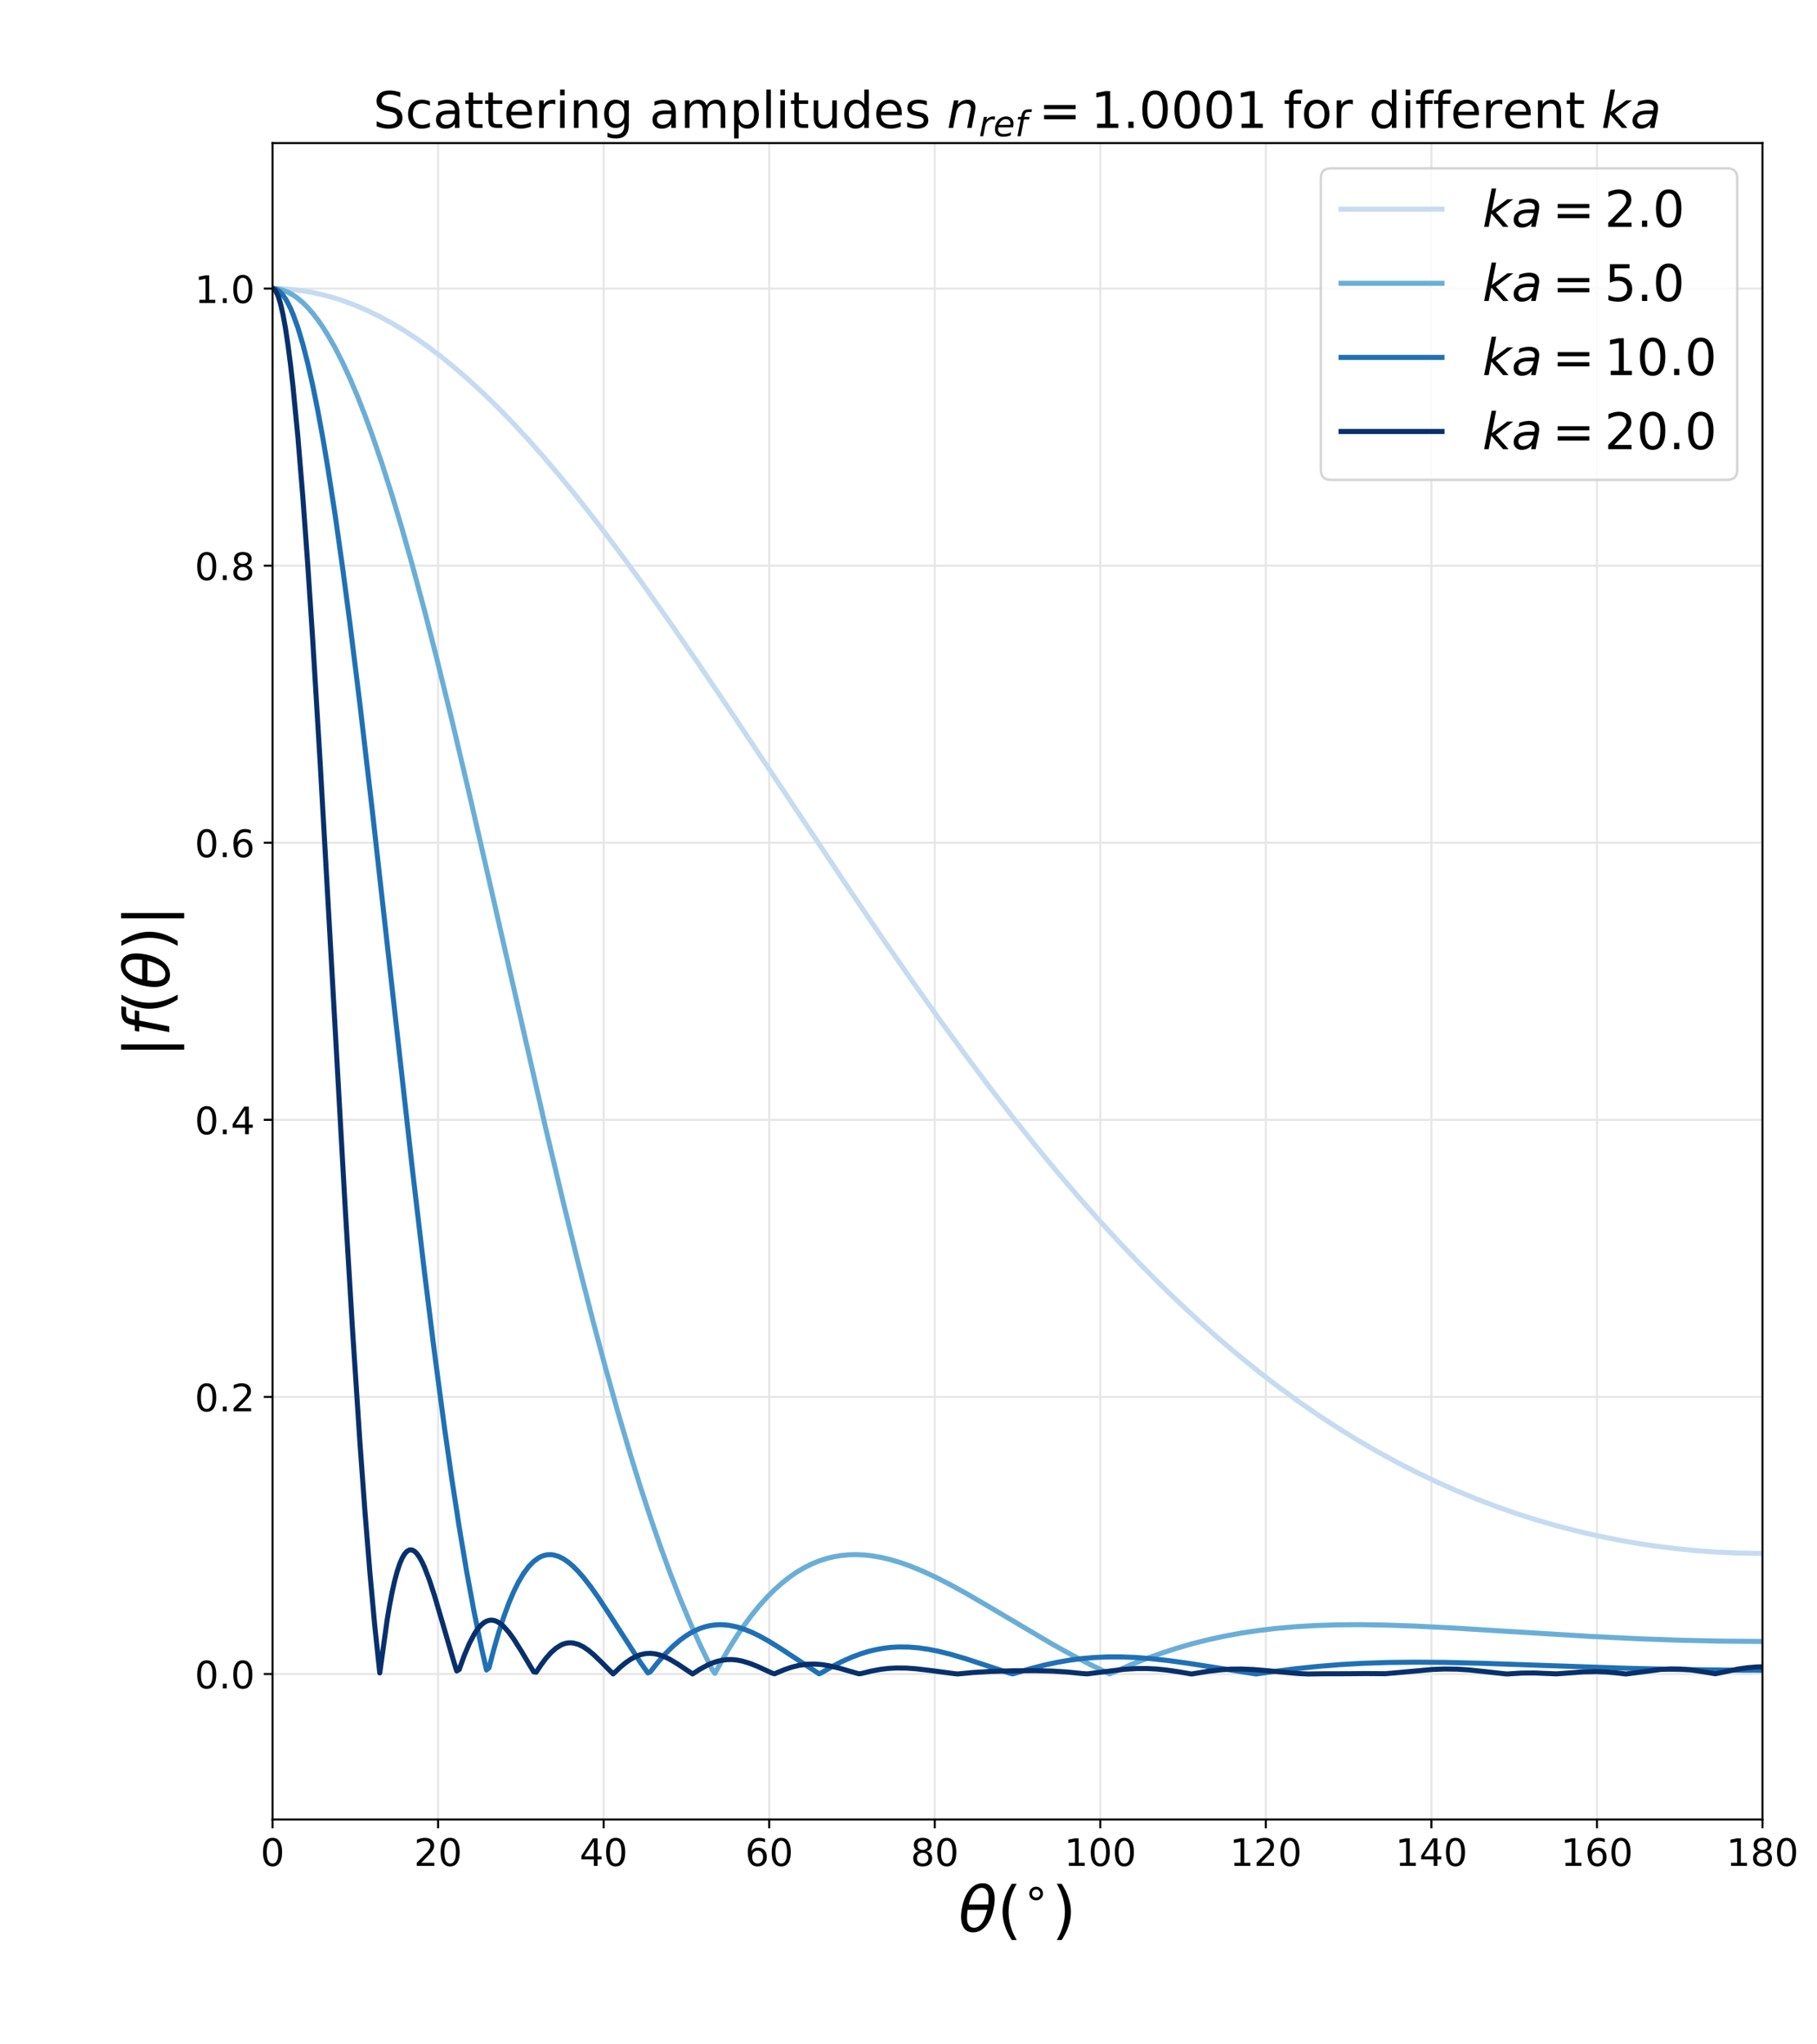<?xml version="1.0" encoding="utf-8" standalone="no"?>
<!DOCTYPE svg PUBLIC "-//W3C//DTD SVG 1.1//EN"
  "http://www.w3.org/Graphics/SVG/1.1/DTD/svg11.dtd">
<!-- Created with matplotlib (https://matplotlib.org/) -->
<svg height="810pt" version="1.1" viewBox="0 0 720 810" width="720pt" xmlns="http://www.w3.org/2000/svg" xmlns:xlink="http://www.w3.org/1999/xlink">
 <defs>
  <style type="text/css">*{stroke-linecap:butt;stroke-linejoin:round;}</style>
 </defs>
 <g id="figure_1">
  <g id="patch_1">
   <path d="M 0 810 
L 720 810 
L 720 0 
L 0 0 
z
" style="fill:#ffffff;"/>
  </g>
  <g id="axes_1">
   <g id="patch_2">
    <path d="M 108 720.9 
L 698.4 720.9 
L 698.4 56.7 
L 108 56.7 
z
" style="fill:#ffffff;"/>
   </g>
   <g id="matplotlib.axis_1">
    <g id="xtick_1">
     <g id="line2d_1">
      <path clip-path="url(#p854ec31659)" d="M 108 720.9 
L 108 56.7 
" style="fill:none;stroke:#e6e6e6;stroke-linecap:square;stroke-width:0.8;"/>
     </g>
     <g id="line2d_2">
      <defs>
       <path d="M 0 0 
L 0 3.5 
" id="m7f6591fda5" style="stroke:#000000;stroke-width:0.8;"/>
      </defs>
      <g>
       <use style="stroke:#000000;stroke-width:0.8;" x="108" xlink:href="#m7f6591fda5" y="720.9"/>
      </g>
     </g>
     <g id="text_1">
      <!-- 0 -->
      <g transform="translate(103.228 739.298)scale(0.15 -0.15)">
       <defs>
        <path d="M 31.781 66.406 
Q 24.172 66.406 20.328 58.906 
Q 16.5 51.422 16.5 36.375 
Q 16.5 21.391 20.328 13.891 
Q 24.172 6.391 31.781 6.391 
Q 39.453 6.391 43.281 13.891 
Q 47.125 21.391 47.125 36.375 
Q 47.125 51.422 43.281 58.906 
Q 39.453 66.406 31.781 66.406 
z
M 31.781 74.219 
Q 44.047 74.219 50.516 64.516 
Q 56.984 54.828 56.984 36.375 
Q 56.984 17.969 50.516 8.266 
Q 44.047 -1.422 31.781 -1.422 
Q 19.531 -1.422 13.062 8.266 
Q 6.594 17.969 6.594 36.375 
Q 6.594 54.828 13.062 64.516 
Q 19.531 74.219 31.781 74.219 
z
" id="DejaVuSans-48"/>
       </defs>
       <use xlink:href="#DejaVuSans-48"/>
      </g>
     </g>
    </g>
    <g id="xtick_2">
     <g id="line2d_3">
      <path clip-path="url(#p854ec31659)" d="M 173.6 720.9 
L 173.6 56.7 
" style="fill:none;stroke:#e6e6e6;stroke-linecap:square;stroke-width:0.8;"/>
     </g>
     <g id="line2d_4">
      <g>
       <use style="stroke:#000000;stroke-width:0.8;" x="173.6" xlink:href="#m7f6591fda5" y="720.9"/>
      </g>
     </g>
     <g id="text_2">
      <!-- 20 -->
      <g transform="translate(164.056 739.298)scale(0.15 -0.15)">
       <defs>
        <path d="M 19.188 8.297 
L 53.609 8.297 
L 53.609 0 
L 7.328 0 
L 7.328 8.297 
Q 12.938 14.109 22.625 23.891 
Q 32.328 33.688 34.812 36.531 
Q 39.547 41.844 41.422 45.531 
Q 43.312 49.219 43.312 52.781 
Q 43.312 58.594 39.234 62.25 
Q 35.156 65.922 28.609 65.922 
Q 23.969 65.922 18.812 64.312 
Q 13.672 62.703 7.812 59.422 
L 7.812 69.391 
Q 13.766 71.781 18.938 73 
Q 24.125 74.219 28.422 74.219 
Q 39.75 74.219 46.484 68.547 
Q 53.219 62.891 53.219 53.422 
Q 53.219 48.922 51.531 44.891 
Q 49.859 40.875 45.406 35.406 
Q 44.188 33.984 37.641 27.219 
Q 31.109 20.453 19.188 8.297 
z
" id="DejaVuSans-50"/>
       </defs>
       <use xlink:href="#DejaVuSans-50"/>
       <use x="63.623" xlink:href="#DejaVuSans-48"/>
      </g>
     </g>
    </g>
    <g id="xtick_3">
     <g id="line2d_5">
      <path clip-path="url(#p854ec31659)" d="M 239.2 720.9 
L 239.2 56.7 
" style="fill:none;stroke:#e6e6e6;stroke-linecap:square;stroke-width:0.8;"/>
     </g>
     <g id="line2d_6">
      <g>
       <use style="stroke:#000000;stroke-width:0.8;" x="239.2" xlink:href="#m7f6591fda5" y="720.9"/>
      </g>
     </g>
     <g id="text_3">
      <!-- 40 -->
      <g transform="translate(229.656 739.298)scale(0.15 -0.15)">
       <defs>
        <path d="M 37.797 64.312 
L 12.891 25.391 
L 37.797 25.391 
z
M 35.203 72.906 
L 47.609 72.906 
L 47.609 25.391 
L 58.016 25.391 
L 58.016 17.188 
L 47.609 17.188 
L 47.609 0 
L 37.797 0 
L 37.797 17.188 
L 4.891 17.188 
L 4.891 26.703 
z
" id="DejaVuSans-52"/>
       </defs>
       <use xlink:href="#DejaVuSans-52"/>
       <use x="63.623" xlink:href="#DejaVuSans-48"/>
      </g>
     </g>
    </g>
    <g id="xtick_4">
     <g id="line2d_7">
      <path clip-path="url(#p854ec31659)" d="M 304.8 720.9 
L 304.8 56.7 
" style="fill:none;stroke:#e6e6e6;stroke-linecap:square;stroke-width:0.8;"/>
     </g>
     <g id="line2d_8">
      <g>
       <use style="stroke:#000000;stroke-width:0.8;" x="304.8" xlink:href="#m7f6591fda5" y="720.9"/>
      </g>
     </g>
     <g id="text_4">
      <!-- 60 -->
      <g transform="translate(295.256 739.298)scale(0.15 -0.15)">
       <defs>
        <path d="M 33.016 40.375 
Q 26.375 40.375 22.484 35.828 
Q 18.609 31.297 18.609 23.391 
Q 18.609 15.531 22.484 10.953 
Q 26.375 6.391 33.016 6.391 
Q 39.656 6.391 43.531 10.953 
Q 47.406 15.531 47.406 23.391 
Q 47.406 31.297 43.531 35.828 
Q 39.656 40.375 33.016 40.375 
z
M 52.594 71.297 
L 52.594 62.312 
Q 48.875 64.062 45.094 64.984 
Q 41.312 65.922 37.594 65.922 
Q 27.828 65.922 22.672 59.328 
Q 17.531 52.734 16.797 39.406 
Q 19.672 43.656 24.016 45.922 
Q 28.375 48.188 33.594 48.188 
Q 44.578 48.188 50.953 41.516 
Q 57.328 34.859 57.328 23.391 
Q 57.328 12.156 50.688 5.359 
Q 44.047 -1.422 33.016 -1.422 
Q 20.359 -1.422 13.672 8.266 
Q 6.984 17.969 6.984 36.375 
Q 6.984 53.656 15.188 63.938 
Q 23.391 74.219 37.203 74.219 
Q 40.922 74.219 44.703 73.484 
Q 48.484 72.75 52.594 71.297 
z
" id="DejaVuSans-54"/>
       </defs>
       <use xlink:href="#DejaVuSans-54"/>
       <use x="63.623" xlink:href="#DejaVuSans-48"/>
      </g>
     </g>
    </g>
    <g id="xtick_5">
     <g id="line2d_9">
      <path clip-path="url(#p854ec31659)" d="M 370.4 720.9 
L 370.4 56.7 
" style="fill:none;stroke:#e6e6e6;stroke-linecap:square;stroke-width:0.8;"/>
     </g>
     <g id="line2d_10">
      <g>
       <use style="stroke:#000000;stroke-width:0.8;" x="370.4" xlink:href="#m7f6591fda5" y="720.9"/>
      </g>
     </g>
     <g id="text_5">
      <!-- 80 -->
      <g transform="translate(360.856 739.298)scale(0.15 -0.15)">
       <defs>
        <path d="M 31.781 34.625 
Q 24.75 34.625 20.719 30.859 
Q 16.703 27.094 16.703 20.516 
Q 16.703 13.922 20.719 10.156 
Q 24.75 6.391 31.781 6.391 
Q 38.812 6.391 42.859 10.172 
Q 46.922 13.969 46.922 20.516 
Q 46.922 27.094 42.891 30.859 
Q 38.875 34.625 31.781 34.625 
z
M 21.922 38.812 
Q 15.578 40.375 12.031 44.719 
Q 8.5 49.078 8.5 55.328 
Q 8.5 64.062 14.719 69.141 
Q 20.953 74.219 31.781 74.219 
Q 42.672 74.219 48.875 69.141 
Q 55.078 64.062 55.078 55.328 
Q 55.078 49.078 51.531 44.719 
Q 48 40.375 41.703 38.812 
Q 48.828 37.156 52.797 32.312 
Q 56.781 27.484 56.781 20.516 
Q 56.781 9.906 50.312 4.234 
Q 43.844 -1.422 31.781 -1.422 
Q 19.734 -1.422 13.25 4.234 
Q 6.781 9.906 6.781 20.516 
Q 6.781 27.484 10.781 32.312 
Q 14.797 37.156 21.922 38.812 
z
M 18.312 54.391 
Q 18.312 48.734 21.844 45.562 
Q 25.391 42.391 31.781 42.391 
Q 38.141 42.391 41.719 45.562 
Q 45.312 48.734 45.312 54.391 
Q 45.312 60.062 41.719 63.234 
Q 38.141 66.406 31.781 66.406 
Q 25.391 66.406 21.844 63.234 
Q 18.312 60.062 18.312 54.391 
z
" id="DejaVuSans-56"/>
       </defs>
       <use xlink:href="#DejaVuSans-56"/>
       <use x="63.623" xlink:href="#DejaVuSans-48"/>
      </g>
     </g>
    </g>
    <g id="xtick_6">
     <g id="line2d_11">
      <path clip-path="url(#p854ec31659)" d="M 436 720.9 
L 436 56.7 
" style="fill:none;stroke:#e6e6e6;stroke-linecap:square;stroke-width:0.8;"/>
     </g>
     <g id="line2d_12">
      <g>
       <use style="stroke:#000000;stroke-width:0.8;" x="436" xlink:href="#m7f6591fda5" y="720.9"/>
      </g>
     </g>
     <g id="text_6">
      <!-- 100 -->
      <g transform="translate(421.684 739.298)scale(0.15 -0.15)">
       <defs>
        <path d="M 12.406 8.297 
L 28.516 8.297 
L 28.516 63.922 
L 10.984 60.406 
L 10.984 69.391 
L 28.422 72.906 
L 38.281 72.906 
L 38.281 8.297 
L 54.391 8.297 
L 54.391 0 
L 12.406 0 
z
" id="DejaVuSans-49"/>
       </defs>
       <use xlink:href="#DejaVuSans-49"/>
       <use x="63.623" xlink:href="#DejaVuSans-48"/>
       <use x="127.246" xlink:href="#DejaVuSans-48"/>
      </g>
     </g>
    </g>
    <g id="xtick_7">
     <g id="line2d_13">
      <path clip-path="url(#p854ec31659)" d="M 501.6 720.9 
L 501.6 56.7 
" style="fill:none;stroke:#e6e6e6;stroke-linecap:square;stroke-width:0.8;"/>
     </g>
     <g id="line2d_14">
      <g>
       <use style="stroke:#000000;stroke-width:0.8;" x="501.6" xlink:href="#m7f6591fda5" y="720.9"/>
      </g>
     </g>
     <g id="text_7">
      <!-- 120 -->
      <g transform="translate(487.284 739.298)scale(0.15 -0.15)">
       <use xlink:href="#DejaVuSans-49"/>
       <use x="63.623" xlink:href="#DejaVuSans-50"/>
       <use x="127.246" xlink:href="#DejaVuSans-48"/>
      </g>
     </g>
    </g>
    <g id="xtick_8">
     <g id="line2d_15">
      <path clip-path="url(#p854ec31659)" d="M 567.2 720.9 
L 567.2 56.7 
" style="fill:none;stroke:#e6e6e6;stroke-linecap:square;stroke-width:0.8;"/>
     </g>
     <g id="line2d_16">
      <g>
       <use style="stroke:#000000;stroke-width:0.8;" x="567.2" xlink:href="#m7f6591fda5" y="720.9"/>
      </g>
     </g>
     <g id="text_8">
      <!-- 140 -->
      <g transform="translate(552.884 739.298)scale(0.15 -0.15)">
       <use xlink:href="#DejaVuSans-49"/>
       <use x="63.623" xlink:href="#DejaVuSans-52"/>
       <use x="127.246" xlink:href="#DejaVuSans-48"/>
      </g>
     </g>
    </g>
    <g id="xtick_9">
     <g id="line2d_17">
      <path clip-path="url(#p854ec31659)" d="M 632.8 720.9 
L 632.8 56.7 
" style="fill:none;stroke:#e6e6e6;stroke-linecap:square;stroke-width:0.8;"/>
     </g>
     <g id="line2d_18">
      <g>
       <use style="stroke:#000000;stroke-width:0.8;" x="632.8" xlink:href="#m7f6591fda5" y="720.9"/>
      </g>
     </g>
     <g id="text_9">
      <!-- 160 -->
      <g transform="translate(618.484 739.298)scale(0.15 -0.15)">
       <use xlink:href="#DejaVuSans-49"/>
       <use x="63.623" xlink:href="#DejaVuSans-54"/>
       <use x="127.246" xlink:href="#DejaVuSans-48"/>
      </g>
     </g>
    </g>
    <g id="xtick_10">
     <g id="line2d_19">
      <path clip-path="url(#p854ec31659)" d="M 698.4 720.9 
L 698.4 56.7 
" style="fill:none;stroke:#e6e6e6;stroke-linecap:square;stroke-width:0.8;"/>
     </g>
     <g id="line2d_20">
      <g>
       <use style="stroke:#000000;stroke-width:0.8;" x="698.4" xlink:href="#m7f6591fda5" y="720.9"/>
      </g>
     </g>
     <g id="text_10">
      <!-- 180 -->
      <g transform="translate(684.084 739.298)scale(0.15 -0.15)">
       <use xlink:href="#DejaVuSans-49"/>
       <use x="63.623" xlink:href="#DejaVuSans-56"/>
       <use x="127.246" xlink:href="#DejaVuSans-48"/>
      </g>
     </g>
    </g>
    <g id="text_11">
     <!-- $\theta(^{\circ})$ -->
     <g transform="translate(379.825 765.413)scale(0.25 -0.25)">
      <defs>
       <path d="M 45.516 34.672 
L 14.453 34.672 
Q 12.359 20.062 14.5 13.875 
Q 17.188 6.25 24.469 6.25 
Q 31.781 6.25 37.359 13.922 
Q 42.234 20.656 45.516 34.672 
z
M 47.016 42.969 
Q 48.344 56.844 46.625 61.719 
Q 43.953 69.438 36.766 69.438 
Q 29.297 69.438 23.828 61.812 
Q 19.531 55.672 16.156 42.969 
z
M 38.188 76.766 
Q 49.906 76.766 54.594 66.406 
Q 59.281 56.109 55.719 37.844 
Q 52.203 19.625 43.453 9.281 
Q 34.766 -1.125 23.047 -1.125 
Q 11.281 -1.125 6.641 9.281 
Q 2 19.625 5.516 37.844 
Q 9.078 56.109 17.719 66.406 
Q 26.422 76.766 38.188 76.766 
z
" id="DejaVuSans-Oblique-952"/>
       <path d="M 31 75.875 
Q 24.469 64.656 21.281 53.656 
Q 18.109 42.672 18.109 31.391 
Q 18.109 20.125 21.312 9.062 
Q 24.516 -2 31 -13.188 
L 23.188 -13.188 
Q 15.875 -1.703 12.234 9.375 
Q 8.594 20.453 8.594 31.391 
Q 8.594 42.281 12.203 53.312 
Q 15.828 64.359 23.188 75.875 
z
" id="DejaVuSans-40"/>
       <path d="M 31.25 40.922 
Q 27.344 40.922 24.656 38.203 
Q 21.969 35.5 21.969 31.594 
Q 21.969 27.734 24.656 25.078 
Q 27.344 22.422 31.25 22.422 
Q 35.156 22.422 37.844 25.078 
Q 40.531 27.734 40.531 31.594 
Q 40.531 35.453 37.812 38.188 
Q 35.109 40.922 31.25 40.922 
z
M 31.25 47.219 
Q 34.375 47.219 37.25 46.016 
Q 40.141 44.828 42.234 42.578 
Q 44.484 40.391 45.609 37.594 
Q 46.734 34.812 46.734 31.594 
Q 46.734 25.156 42.219 20.688 
Q 37.703 16.219 31.156 16.219 
Q 24.562 16.219 20.156 20.609 
Q 15.766 25 15.766 31.594 
Q 15.766 38.141 20.25 42.672 
Q 24.75 47.219 31.25 47.219 
z
" id="DejaVuSans-8728"/>
       <path d="M 8.016 75.875 
L 15.828 75.875 
Q 23.141 64.359 26.781 53.312 
Q 30.422 42.281 30.422 31.391 
Q 30.422 20.453 26.781 9.375 
Q 23.141 -1.703 15.828 -13.188 
L 8.016 -13.188 
Q 14.5 -2 17.703 9.062 
Q 20.906 20.125 20.906 31.391 
Q 20.906 42.672 17.703 53.656 
Q 14.5 64.656 8.016 75.875 
z
" id="DejaVuSans-41"/>
      </defs>
      <use transform="translate(0 0.234)" xlink:href="#DejaVuSans-Oblique-952"/>
      <use transform="translate(61.182 0.234)" xlink:href="#DejaVuSans-40"/>
      <use transform="translate(101.152 38.516)scale(0.7)" xlink:href="#DejaVuSans-8728"/>
      <use transform="translate(147.705 0.234)" xlink:href="#DejaVuSans-41"/>
     </g>
    </g>
   </g>
   <g id="matplotlib.axis_2">
    <g id="ytick_1">
     <g id="line2d_21">
      <path clip-path="url(#p854ec31659)" d="M 108 663.265 
L 698.4 663.265 
" style="fill:none;stroke:#e6e6e6;stroke-linecap:square;stroke-width:0.8;"/>
     </g>
     <g id="line2d_22">
      <defs>
       <path d="M 0 0 
L -3.5 0 
" id="mef2b172b59" style="stroke:#000000;stroke-width:0.8;"/>
      </defs>
      <g>
       <use style="stroke:#000000;stroke-width:0.8;" x="108" xlink:href="#mef2b172b59" y="663.265"/>
      </g>
     </g>
     <g id="text_12">
      <!-- 0.0 -->
      <g transform="translate(77.145 668.964)scale(0.15 -0.15)">
       <defs>
        <path d="M 10.688 12.406 
L 21 12.406 
L 21 0 
L 10.688 0 
z
" id="DejaVuSans-46"/>
       </defs>
       <use xlink:href="#DejaVuSans-48"/>
       <use x="63.623" xlink:href="#DejaVuSans-46"/>
       <use x="95.41" xlink:href="#DejaVuSans-48"/>
      </g>
     </g>
    </g>
    <g id="ytick_2">
     <g id="line2d_23">
      <path clip-path="url(#p854ec31659)" d="M 108 553.48 
L 698.4 553.48 
" style="fill:none;stroke:#e6e6e6;stroke-linecap:square;stroke-width:0.8;"/>
     </g>
     <g id="line2d_24">
      <g>
       <use style="stroke:#000000;stroke-width:0.8;" x="108" xlink:href="#mef2b172b59" y="553.48"/>
      </g>
     </g>
     <g id="text_13">
      <!-- 0.2 -->
      <g transform="translate(77.145 559.178)scale(0.15 -0.15)">
       <use xlink:href="#DejaVuSans-48"/>
       <use x="63.623" xlink:href="#DejaVuSans-46"/>
       <use x="95.41" xlink:href="#DejaVuSans-50"/>
      </g>
     </g>
    </g>
    <g id="ytick_3">
     <g id="line2d_25">
      <path clip-path="url(#p854ec31659)" d="M 108 443.694 
L 698.4 443.694 
" style="fill:none;stroke:#e6e6e6;stroke-linecap:square;stroke-width:0.8;"/>
     </g>
     <g id="line2d_26">
      <g>
       <use style="stroke:#000000;stroke-width:0.8;" x="108" xlink:href="#mef2b172b59" y="443.694"/>
      </g>
     </g>
     <g id="text_14">
      <!-- 0.4 -->
      <g transform="translate(77.145 449.393)scale(0.15 -0.15)">
       <use xlink:href="#DejaVuSans-48"/>
       <use x="63.623" xlink:href="#DejaVuSans-46"/>
       <use x="95.41" xlink:href="#DejaVuSans-52"/>
      </g>
     </g>
    </g>
    <g id="ytick_4">
     <g id="line2d_27">
      <path clip-path="url(#p854ec31659)" d="M 108 333.908 
L 698.4 333.908 
" style="fill:none;stroke:#e6e6e6;stroke-linecap:square;stroke-width:0.8;"/>
     </g>
     <g id="line2d_28">
      <g>
       <use style="stroke:#000000;stroke-width:0.8;" x="108" xlink:href="#mef2b172b59" y="333.908"/>
      </g>
     </g>
     <g id="text_15">
      <!-- 0.6 -->
      <g transform="translate(77.145 339.607)scale(0.15 -0.15)">
       <use xlink:href="#DejaVuSans-48"/>
       <use x="63.623" xlink:href="#DejaVuSans-46"/>
       <use x="95.41" xlink:href="#DejaVuSans-54"/>
      </g>
     </g>
    </g>
    <g id="ytick_5">
     <g id="line2d_29">
      <path clip-path="url(#p854ec31659)" d="M 108 224.123 
L 698.4 224.123 
" style="fill:none;stroke:#e6e6e6;stroke-linecap:square;stroke-width:0.8;"/>
     </g>
     <g id="line2d_30">
      <g>
       <use style="stroke:#000000;stroke-width:0.8;" x="108" xlink:href="#mef2b172b59" y="224.123"/>
      </g>
     </g>
     <g id="text_16">
      <!-- 0.8 -->
      <g transform="translate(77.145 229.822)scale(0.15 -0.15)">
       <use xlink:href="#DejaVuSans-48"/>
       <use x="63.623" xlink:href="#DejaVuSans-46"/>
       <use x="95.41" xlink:href="#DejaVuSans-56"/>
      </g>
     </g>
    </g>
    <g id="ytick_6">
     <g id="line2d_31">
      <path clip-path="url(#p854ec31659)" d="M 108 114.337 
L 698.4 114.337 
" style="fill:none;stroke:#e6e6e6;stroke-linecap:square;stroke-width:0.8;"/>
     </g>
     <g id="line2d_32">
      <g>
       <use style="stroke:#000000;stroke-width:0.8;" x="108" xlink:href="#mef2b172b59" y="114.337"/>
      </g>
     </g>
     <g id="text_17">
      <!-- 1.0 -->
      <g transform="translate(77.145 120.036)scale(0.15 -0.15)">
       <use xlink:href="#DejaVuSans-49"/>
       <use x="63.623" xlink:href="#DejaVuSans-46"/>
       <use x="95.41" xlink:href="#DejaVuSans-48"/>
      </g>
     </g>
    </g>
    <g id="text_18">
     <!-- $|f(\theta)|$ -->
     <g transform="translate(67.145 419.05)rotate(-90)scale(0.25 -0.25)">
      <defs>
       <path d="M 21 76.422 
L 21 -23.578 
L 12.703 -23.578 
L 12.703 76.422 
z
" id="DejaVuSans-124"/>
       <path d="M 47.797 75.984 
L 46.391 68.5 
L 37.797 68.5 
Q 32.906 68.5 30.688 66.578 
Q 28.469 64.656 27.391 59.516 
L 26.422 54.688 
L 41.219 54.688 
L 39.891 47.703 
L 25.094 47.703 
L 15.828 0 
L 6.781 0 
L 16.109 47.703 
L 7.516 47.703 
L 8.797 54.688 
L 17.391 54.688 
L 18.109 58.5 
Q 19.969 68.172 24.625 72.078 
Q 29.297 75.984 39.312 75.984 
z
" id="DejaVuSans-Oblique-102"/>
      </defs>
      <use transform="translate(0 0.234)" xlink:href="#DejaVuSans-124"/>
      <use transform="translate(33.691 0.234)" xlink:href="#DejaVuSans-Oblique-102"/>
      <use transform="translate(68.896 0.234)" xlink:href="#DejaVuSans-40"/>
      <use transform="translate(107.91 0.234)" xlink:href="#DejaVuSans-Oblique-952"/>
      <use transform="translate(169.092 0.234)" xlink:href="#DejaVuSans-41"/>
      <use transform="translate(208.105 0.234)" xlink:href="#DejaVuSans-124"/>
     </g>
    </g>
   </g>
   <g id="line2d_33">
    <path clip-path="url(#p854ec31659)" d="M 108.188 114.337 
L 112.123 114.443 
L 116.057 114.74 
L 119.992 115.23 
L 123.927 115.912 
L 127.862 116.783 
L 131.796 117.845 
L 135.731 119.095 
L 140.65 120.919 
L 145.568 123.033 
L 150.486 125.431 
L 155.405 128.109 
L 160.323 131.063 
L 165.242 134.287 
L 170.16 137.776 
L 175.079 141.522 
L 179.997 145.52 
L 185.899 150.639 
L 191.801 156.097 
L 197.703 161.88 
L 203.606 167.975 
L 209.508 174.365 
L 216.393 182.175 
L 223.279 190.341 
L 230.165 198.838 
L 238.035 208.92 
L 245.904 219.36 
L 254.757 231.481 
L 264.594 245.348 
L 275.415 260.995 
L 288.203 279.881 
L 306.893 307.92 
L 336.403 352.187 
L 350.175 372.437 
L 361.979 389.428 
L 372.8 404.633 
L 382.637 418.103 
L 392.473 431.2 
L 401.327 442.642 
L 410.18 453.738 
L 419.033 464.472 
L 427.886 474.831 
L 435.756 483.715 
L 443.625 492.288 
L 451.495 500.547 
L 459.364 508.489 
L 467.234 516.112 
L 475.103 523.416 
L 482.973 530.402 
L 490.842 537.071 
L 498.712 543.427 
L 506.581 549.473 
L 514.451 555.212 
L 522.32 560.65 
L 530.19 565.792 
L 538.059 570.644 
L 545.929 575.21 
L 553.798 579.498 
L 561.668 583.513 
L 569.537 587.262 
L 577.407 590.751 
L 585.276 593.986 
L 593.146 596.973 
L 601.015 599.718 
L 608.885 602.226 
L 616.754 604.504 
L 624.623 606.555 
L 632.493 608.385 
L 640.362 609.997 
L 648.232 611.397 
L 656.101 612.586 
L 663.971 613.569 
L 671.84 614.347 
L 679.71 614.922 
L 687.579 615.297 
L 695.449 615.471 
L 698.4 615.485 
L 698.4 615.485 
" style="fill:none;stroke:#c6dbef;stroke-linecap:square;stroke-width:2;"/>
   </g>
   <g id="line2d_34">
    <path clip-path="url(#p854ec31659)" d="M 108.188 114.337 
L 110.155 114.516 
L 112.123 114.996 
L 114.09 115.776 
L 116.057 116.854 
L 118.025 118.23 
L 119.992 119.902 
L 121.96 121.868 
L 123.927 124.124 
L 125.894 126.669 
L 127.862 129.499 
L 129.829 132.611 
L 132.78 137.796 
L 135.731 143.592 
L 138.682 149.98 
L 141.633 156.944 
L 144.584 164.463 
L 147.535 172.516 
L 151.47 184.047 
L 155.405 196.432 
L 159.34 209.61 
L 163.274 223.519 
L 168.193 241.832 
L 173.111 261.051 
L 179.013 285.114 
L 185.899 314.262 
L 194.752 352.84 
L 216.393 447.654 
L 223.279 476.679 
L 229.181 500.713 
L 235.084 523.797 
L 240.002 542.206 
L 244.92 559.784 
L 249.839 576.472 
L 253.774 589.147 
L 257.708 601.198 
L 261.643 612.608 
L 265.578 623.364 
L 269.513 633.457 
L 273.447 642.882 
L 277.382 651.637 
L 281.317 659.724 
L 282.3 661.642 
L 283.284 663.011 
L 286.235 657.628 
L 289.186 652.611 
L 292.137 647.955 
L 295.088 643.655 
L 298.039 639.705 
L 300.991 636.096 
L 303.942 632.821 
L 306.893 629.872 
L 309.844 627.238 
L 312.795 624.911 
L 315.746 622.879 
L 318.697 621.134 
L 321.648 619.662 
L 324.599 618.455 
L 327.55 617.499 
L 330.501 616.783 
L 333.452 616.296 
L 336.403 616.026 
L 339.354 615.96 
L 342.305 616.087 
L 345.256 616.395 
L 349.191 617.067 
L 353.126 618.012 
L 357.061 619.203 
L 360.995 620.613 
L 365.914 622.646 
L 370.832 624.933 
L 376.734 627.95 
L 383.62 631.752 
L 392.473 636.923 
L 417.066 651.474 
L 424.935 655.826 
L 431.821 659.416 
L 438.707 662.768 
L 439.69 663.225 
L 441.658 662.404 
L 448.544 659.427 
L 454.446 657.096 
L 460.348 654.973 
L 466.25 653.057 
L 472.152 651.347 
L 478.054 649.837 
L 484.94 648.319 
L 491.826 647.052 
L 498.712 646.018 
L 505.597 645.202 
L 513.467 644.511 
L 521.336 644.051 
L 530.19 643.776 
L 539.043 643.719 
L 548.88 643.865 
L 560.684 644.266 
L 575.439 645.008 
L 598.064 646.405 
L 630.526 648.381 
L 649.216 649.289 
L 665.938 649.885 
L 681.677 650.232 
L 697.416 650.358 
L 698.4 650.359 
L 698.4 650.359 
" style="fill:none;stroke:#6aaed6;stroke-linecap:square;stroke-width:2;"/>
   </g>
   <g id="line2d_35">
    <path clip-path="url(#p854ec31659)" d="M 108.188 114.337 
L 109.172 114.545 
L 110.155 115.053 
L 111.139 115.862 
L 112.123 116.969 
L 113.106 118.374 
L 114.09 120.075 
L 115.074 122.069 
L 116.057 124.356 
L 118.025 129.791 
L 119.992 136.356 
L 121.96 144.018 
L 123.927 152.741 
L 125.894 162.484 
L 127.862 173.202 
L 129.829 184.843 
L 132.78 203.918 
L 135.731 224.752 
L 138.682 247.132 
L 142.617 278.983 
L 147.535 321.237 
L 154.421 382.925 
L 163.274 462.095 
L 168.193 503.987 
L 172.128 535.642 
L 176.062 565.225 
L 179.013 585.857 
L 181.964 605.031 
L 184.915 622.658 
L 187.867 638.673 
L 190.818 653.033 
L 192.785 661.673 
L 193.769 660.816 
L 195.736 653.295 
L 197.703 646.515 
L 199.671 640.469 
L 201.638 635.143 
L 203.606 630.521 
L 205.573 626.586 
L 207.54 623.315 
L 209.508 620.683 
L 211.475 618.664 
L 213.442 617.227 
L 214.426 616.717 
L 215.41 616.342 
L 216.393 616.095 
L 217.377 615.975 
L 218.361 615.975 
L 219.345 616.092 
L 221.312 616.658 
L 223.279 617.636 
L 225.247 618.989 
L 227.214 620.679 
L 229.181 622.671 
L 231.149 624.925 
L 234.1 628.719 
L 237.051 632.902 
L 240.986 638.881 
L 253.774 658.688 
L 256.725 662.829 
L 257.708 662.385 
L 260.659 658.66 
L 263.61 655.301 
L 266.562 652.343 
L 269.513 649.811 
L 271.48 648.366 
L 273.447 647.12 
L 275.415 646.072 
L 277.382 645.222 
L 279.349 644.566 
L 281.317 644.1 
L 283.284 643.82 
L 285.252 643.718 
L 287.219 643.786 
L 289.186 644.017 
L 292.137 644.645 
L 295.088 645.581 
L 298.039 646.787 
L 300.991 648.222 
L 304.925 650.423 
L 309.844 653.499 
L 324.599 663.193 
L 325.583 662.736 
L 329.517 660.455 
L 333.452 658.41 
L 337.387 656.639 
L 341.322 655.172 
L 344.273 654.281 
L 347.224 653.574 
L 350.175 653.051 
L 353.126 652.709 
L 356.077 652.544 
L 360.012 652.584 
L 363.946 652.9 
L 367.881 653.463 
L 371.816 654.241 
L 376.734 655.462 
L 382.637 657.196 
L 391.49 660.094 
L 400.343 663.009 
L 401.327 663.211 
L 408.212 661.172 
L 414.115 659.665 
L 419.033 658.614 
L 423.951 657.767 
L 428.87 657.133 
L 433.788 656.712 
L 438.707 656.498 
L 443.625 656.478 
L 449.527 656.688 
L 455.429 657.12 
L 462.315 657.854 
L 470.185 658.916 
L 481.989 660.757 
L 497.728 663.252 
L 503.63 662.422 
L 513.467 661.162 
L 522.32 660.237 
L 531.173 659.526 
L 540.026 659.024 
L 549.863 658.694 
L 560.684 658.571 
L 572.488 658.664 
L 587.243 659.013 
L 610.852 659.836 
L 645.281 661.005 
L 666.922 661.502 
L 687.579 661.747 
L 698.4 661.78 
L 698.4 661.78 
" style="fill:none;stroke:#2070b4;stroke-linecap:square;stroke-width:2;"/>
   </g>
   <g id="line2d_36">
    <path clip-path="url(#p854ec31659)" d="M 108.188 114.337 
L 109.172 115.148 
L 110.155 117.13 
L 111.139 120.272 
L 112.123 124.561 
L 113.106 129.978 
L 114.09 136.498 
L 115.074 144.091 
L 116.057 152.723 
L 118.025 172.946 
L 119.992 196.805 
L 121.96 223.879 
L 123.927 253.696 
L 126.878 302.435 
L 130.813 372.029 
L 136.715 477.283 
L 139.666 526.506 
L 142.617 571.469 
L 144.584 598.497 
L 146.552 622.852 
L 148.519 644.342 
L 150.486 662.837 
L 153.438 641.644 
L 154.421 635.808 
L 155.405 630.712 
L 156.389 626.341 
L 157.372 622.677 
L 158.356 619.698 
L 159.34 617.378 
L 160.323 615.691 
L 161.307 614.606 
L 162.291 614.091 
L 163.274 614.111 
L 164.258 614.631 
L 165.242 615.612 
L 166.225 617.016 
L 167.209 618.803 
L 168.193 620.933 
L 170.16 626.059 
L 172.128 632.071 
L 175.079 642.063 
L 179.997 658.938 
L 180.981 662.066 
L 181.964 661.477 
L 183.932 656.015 
L 185.899 651.345 
L 187.867 647.568 
L 188.85 646.035 
L 189.834 644.745 
L 190.818 643.699 
L 191.801 642.897 
L 192.785 642.336 
L 193.769 642.011 
L 194.752 641.914 
L 195.736 642.038 
L 196.72 642.372 
L 197.703 642.905 
L 198.687 643.622 
L 199.671 644.51 
L 201.638 646.735 
L 203.606 649.45 
L 206.557 654.133 
L 211.475 662.401 
L 212.459 662.553 
L 214.426 659.593 
L 216.393 656.97 
L 218.361 654.76 
L 220.328 653.021 
L 222.296 651.79 
L 223.279 651.371 
L 224.263 651.083 
L 225.247 650.925 
L 226.23 650.894 
L 227.214 650.987 
L 229.181 651.525 
L 231.149 652.491 
L 233.116 653.822 
L 235.084 655.448 
L 238.035 658.266 
L 242.953 663.239 
L 245.904 660.455 
L 247.871 658.835 
L 249.839 657.465 
L 251.806 656.384 
L 253.774 655.617 
L 255.741 655.18 
L 257.708 655.07 
L 259.676 655.277 
L 261.643 655.776 
L 263.61 656.536 
L 265.578 657.515 
L 268.529 659.289 
L 274.431 663.235 
L 277.382 661.351 
L 280.333 659.746 
L 282.3 658.888 
L 284.268 658.229 
L 286.235 657.782 
L 288.203 657.555 
L 290.17 657.546 
L 292.137 657.744 
L 294.105 658.132 
L 297.056 659.02 
L 300.007 660.185 
L 304.925 662.437 
L 305.909 662.894 
L 306.893 663.186 
L 310.827 661.531 
L 313.778 660.532 
L 316.73 659.812 
L 319.681 659.404 
L 322.632 659.314 
L 325.583 659.524 
L 328.534 659.993 
L 332.469 660.918 
L 339.354 662.904 
L 340.338 663.185 
L 341.322 663.073 
L 345.256 662.098 
L 349.191 661.378 
L 352.142 661.037 
L 355.093 660.873 
L 359.028 660.91 
L 362.963 661.187 
L 368.865 661.886 
L 378.702 663.189 
L 379.685 663.229 
L 385.588 662.669 
L 392.473 662.256 
L 401.327 661.989 
L 410.18 661.933 
L 417.066 662.104 
L 422.968 662.478 
L 428.87 663.08 
L 430.837 663.208 
L 445.592 661.382 
L 450.511 661.095 
L 454.446 661.087 
L 458.38 661.292 
L 462.315 661.695 
L 467.234 662.418 
L 472.152 663.263 
L 479.038 662.144 
L 483.956 661.577 
L 487.891 661.333 
L 491.826 661.289 
L 496.744 661.491 
L 502.646 661.994 
L 514.451 663.073 
L 518.385 663.26 
L 524.287 663.176 
L 534.124 663.153 
L 541.01 663.089 
L 548.88 663.142 
L 555.765 662.548 
L 567.57 661.461 
L 572.488 661.273 
L 577.407 661.341 
L 582.325 661.662 
L 589.211 662.398 
L 597.08 663.261 
L 602.982 662.887 
L 607.901 662.844 
L 612.819 663.044 
L 616.754 663.202 
L 627.575 662.41 
L 632.493 662.326 
L 636.428 662.466 
L 641.346 662.898 
L 644.297 663.262 
L 658.069 661.456 
L 662.004 661.25 
L 665.938 661.299 
L 669.873 661.619 
L 673.808 662.187 
L 679.71 663.168 
L 688.563 661.331 
L 692.498 660.756 
L 696.433 660.449 
L 698.4 660.409 
L 698.4 660.409 
" style="fill:none;stroke:#08306b;stroke-linecap:square;stroke-width:2;"/>
   </g>
   <g id="patch_3">
    <path d="M 108 720.9 
L 108 56.7 
" style="fill:none;stroke:#000000;stroke-linecap:square;stroke-linejoin:miter;stroke-width:0.8;"/>
   </g>
   <g id="patch_4">
    <path d="M 698.4 720.9 
L 698.4 56.7 
" style="fill:none;stroke:#000000;stroke-linecap:square;stroke-linejoin:miter;stroke-width:0.8;"/>
   </g>
   <g id="patch_5">
    <path d="M 108 720.9 
L 698.4 720.9 
" style="fill:none;stroke:#000000;stroke-linecap:square;stroke-linejoin:miter;stroke-width:0.8;"/>
   </g>
   <g id="patch_6">
    <path d="M 108 56.7 
L 698.4 56.7 
" style="fill:none;stroke:#000000;stroke-linecap:square;stroke-linejoin:miter;stroke-width:0.8;"/>
   </g>
   <g id="text_19">
    <!-- Scattering amplitudes $n_{ref}=1.0001$ for different $ka$ -->
    <g transform="translate(147.9 50.7)scale(0.2 -0.2)">
     <defs>
      <path d="M 53.516 70.516 
L 53.516 60.891 
Q 47.906 63.578 42.922 64.891 
Q 37.938 66.219 33.297 66.219 
Q 25.25 66.219 20.875 63.094 
Q 16.5 59.969 16.5 54.203 
Q 16.5 49.359 19.406 46.891 
Q 22.312 44.438 30.422 42.922 
L 36.375 41.703 
Q 47.406 39.594 52.656 34.297 
Q 57.906 29 57.906 20.125 
Q 57.906 9.516 50.797 4.047 
Q 43.703 -1.422 29.984 -1.422 
Q 24.812 -1.422 18.969 -0.25 
Q 13.141 0.922 6.891 3.219 
L 6.891 13.375 
Q 12.891 10.016 18.656 8.297 
Q 24.422 6.594 29.984 6.594 
Q 38.422 6.594 43.016 9.906 
Q 47.609 13.234 47.609 19.391 
Q 47.609 24.75 44.312 27.781 
Q 41.016 30.812 33.5 32.328 
L 27.484 33.5 
Q 16.453 35.688 11.516 40.375 
Q 6.594 45.062 6.594 53.422 
Q 6.594 63.094 13.406 68.656 
Q 20.219 74.219 32.172 74.219 
Q 37.312 74.219 42.625 73.281 
Q 47.953 72.359 53.516 70.516 
z
" id="DejaVuSans-83"/>
      <path d="M 48.781 52.594 
L 48.781 44.188 
Q 44.969 46.297 41.141 47.344 
Q 37.312 48.391 33.406 48.391 
Q 24.656 48.391 19.812 42.844 
Q 14.984 37.312 14.984 27.297 
Q 14.984 17.281 19.812 11.734 
Q 24.656 6.203 33.406 6.203 
Q 37.312 6.203 41.141 7.25 
Q 44.969 8.297 48.781 10.406 
L 48.781 2.094 
Q 45.016 0.344 40.984 -0.531 
Q 36.969 -1.422 32.422 -1.422 
Q 20.062 -1.422 12.781 6.344 
Q 5.516 14.109 5.516 27.297 
Q 5.516 40.672 12.859 48.328 
Q 20.219 56 33.016 56 
Q 37.156 56 41.109 55.141 
Q 45.062 54.297 48.781 52.594 
z
" id="DejaVuSans-99"/>
      <path d="M 34.281 27.484 
Q 23.391 27.484 19.188 25 
Q 14.984 22.516 14.984 16.5 
Q 14.984 11.719 18.141 8.906 
Q 21.297 6.109 26.703 6.109 
Q 34.188 6.109 38.703 11.406 
Q 43.219 16.703 43.219 25.484 
L 43.219 27.484 
z
M 52.203 31.203 
L 52.203 0 
L 43.219 0 
L 43.219 8.297 
Q 40.141 3.328 35.547 0.953 
Q 30.953 -1.422 24.312 -1.422 
Q 15.922 -1.422 10.953 3.297 
Q 6 8.016 6 15.922 
Q 6 25.141 12.172 29.828 
Q 18.359 34.516 30.609 34.516 
L 43.219 34.516 
L 43.219 35.406 
Q 43.219 41.609 39.141 45 
Q 35.062 48.391 27.688 48.391 
Q 23 48.391 18.547 47.266 
Q 14.109 46.141 10.016 43.891 
L 10.016 52.203 
Q 14.938 54.109 19.578 55.047 
Q 24.219 56 28.609 56 
Q 40.484 56 46.344 49.844 
Q 52.203 43.703 52.203 31.203 
z
" id="DejaVuSans-97"/>
      <path d="M 18.312 70.219 
L 18.312 54.688 
L 36.812 54.688 
L 36.812 47.703 
L 18.312 47.703 
L 18.312 18.016 
Q 18.312 11.328 20.141 9.422 
Q 21.969 7.516 27.594 7.516 
L 36.812 7.516 
L 36.812 0 
L 27.594 0 
Q 17.188 0 13.234 3.875 
Q 9.281 7.766 9.281 18.016 
L 9.281 47.703 
L 2.688 47.703 
L 2.688 54.688 
L 9.281 54.688 
L 9.281 70.219 
z
" id="DejaVuSans-116"/>
      <path d="M 56.203 29.594 
L 56.203 25.203 
L 14.891 25.203 
Q 15.484 15.922 20.484 11.062 
Q 25.484 6.203 34.422 6.203 
Q 39.594 6.203 44.453 7.469 
Q 49.312 8.734 54.109 11.281 
L 54.109 2.781 
Q 49.266 0.734 44.188 -0.344 
Q 39.109 -1.422 33.891 -1.422 
Q 20.797 -1.422 13.156 6.188 
Q 5.516 13.812 5.516 26.812 
Q 5.516 40.234 12.766 48.109 
Q 20.016 56 32.328 56 
Q 43.359 56 49.781 48.891 
Q 56.203 41.797 56.203 29.594 
z
M 47.219 32.234 
Q 47.125 39.594 43.094 43.984 
Q 39.062 48.391 32.422 48.391 
Q 24.906 48.391 20.391 44.141 
Q 15.875 39.891 15.188 32.172 
z
" id="DejaVuSans-101"/>
      <path d="M 41.109 46.297 
Q 39.594 47.172 37.812 47.578 
Q 36.031 48 33.891 48 
Q 26.266 48 22.188 43.047 
Q 18.109 38.094 18.109 28.812 
L 18.109 0 
L 9.078 0 
L 9.078 54.688 
L 18.109 54.688 
L 18.109 46.188 
Q 20.953 51.172 25.484 53.578 
Q 30.031 56 36.531 56 
Q 37.453 56 38.578 55.875 
Q 39.703 55.766 41.062 55.516 
z
" id="DejaVuSans-114"/>
      <path d="M 9.422 54.688 
L 18.406 54.688 
L 18.406 0 
L 9.422 0 
z
M 9.422 75.984 
L 18.406 75.984 
L 18.406 64.594 
L 9.422 64.594 
z
" id="DejaVuSans-105"/>
      <path d="M 54.891 33.016 
L 54.891 0 
L 45.906 0 
L 45.906 32.719 
Q 45.906 40.484 42.875 44.328 
Q 39.844 48.188 33.797 48.188 
Q 26.516 48.188 22.312 43.547 
Q 18.109 38.922 18.109 30.906 
L 18.109 0 
L 9.078 0 
L 9.078 54.688 
L 18.109 54.688 
L 18.109 46.188 
Q 21.344 51.125 25.703 53.562 
Q 30.078 56 35.797 56 
Q 45.219 56 50.047 50.172 
Q 54.891 44.344 54.891 33.016 
z
" id="DejaVuSans-110"/>
      <path d="M 45.406 27.984 
Q 45.406 37.75 41.375 43.109 
Q 37.359 48.484 30.078 48.484 
Q 22.859 48.484 18.828 43.109 
Q 14.797 37.75 14.797 27.984 
Q 14.797 18.266 18.828 12.891 
Q 22.859 7.516 30.078 7.516 
Q 37.359 7.516 41.375 12.891 
Q 45.406 18.266 45.406 27.984 
z
M 54.391 6.781 
Q 54.391 -7.172 48.188 -13.984 
Q 42 -20.797 29.203 -20.797 
Q 24.469 -20.797 20.266 -20.094 
Q 16.062 -19.391 12.109 -17.922 
L 12.109 -9.188 
Q 16.062 -11.328 19.922 -12.344 
Q 23.781 -13.375 27.781 -13.375 
Q 36.625 -13.375 41.016 -8.766 
Q 45.406 -4.156 45.406 5.172 
L 45.406 9.625 
Q 42.625 4.781 38.281 2.391 
Q 33.938 0 27.875 0 
Q 17.828 0 11.672 7.656 
Q 5.516 15.328 5.516 27.984 
Q 5.516 40.672 11.672 48.328 
Q 17.828 56 27.875 56 
Q 33.938 56 38.281 53.609 
Q 42.625 51.219 45.406 46.391 
L 45.406 54.688 
L 54.391 54.688 
z
" id="DejaVuSans-103"/>
      <path id="DejaVuSans-32"/>
      <path d="M 52 44.188 
Q 55.375 50.25 60.062 53.125 
Q 64.75 56 71.094 56 
Q 79.641 56 84.281 50.016 
Q 88.922 44.047 88.922 33.016 
L 88.922 0 
L 79.891 0 
L 79.891 32.719 
Q 79.891 40.578 77.094 44.375 
Q 74.312 48.188 68.609 48.188 
Q 61.625 48.188 57.562 43.547 
Q 53.516 38.922 53.516 30.906 
L 53.516 0 
L 44.484 0 
L 44.484 32.719 
Q 44.484 40.625 41.703 44.406 
Q 38.922 48.188 33.109 48.188 
Q 26.219 48.188 22.156 43.531 
Q 18.109 38.875 18.109 30.906 
L 18.109 0 
L 9.078 0 
L 9.078 54.688 
L 18.109 54.688 
L 18.109 46.188 
Q 21.188 51.219 25.484 53.609 
Q 29.781 56 35.688 56 
Q 41.656 56 45.828 52.969 
Q 50 49.953 52 44.188 
z
" id="DejaVuSans-109"/>
      <path d="M 18.109 8.203 
L 18.109 -20.797 
L 9.078 -20.797 
L 9.078 54.688 
L 18.109 54.688 
L 18.109 46.391 
Q 20.953 51.266 25.266 53.625 
Q 29.594 56 35.594 56 
Q 45.562 56 51.781 48.094 
Q 58.016 40.188 58.016 27.297 
Q 58.016 14.406 51.781 6.484 
Q 45.562 -1.422 35.594 -1.422 
Q 29.594 -1.422 25.266 0.953 
Q 20.953 3.328 18.109 8.203 
z
M 48.688 27.297 
Q 48.688 37.203 44.609 42.844 
Q 40.531 48.484 33.406 48.484 
Q 26.266 48.484 22.188 42.844 
Q 18.109 37.203 18.109 27.297 
Q 18.109 17.391 22.188 11.75 
Q 26.266 6.109 33.406 6.109 
Q 40.531 6.109 44.609 11.75 
Q 48.688 17.391 48.688 27.297 
z
" id="DejaVuSans-112"/>
      <path d="M 9.422 75.984 
L 18.406 75.984 
L 18.406 0 
L 9.422 0 
z
" id="DejaVuSans-108"/>
      <path d="M 8.5 21.578 
L 8.5 54.688 
L 17.484 54.688 
L 17.484 21.922 
Q 17.484 14.156 20.5 10.266 
Q 23.531 6.391 29.594 6.391 
Q 36.859 6.391 41.078 11.031 
Q 45.312 15.672 45.312 23.688 
L 45.312 54.688 
L 54.297 54.688 
L 54.297 0 
L 45.312 0 
L 45.312 8.406 
Q 42.047 3.422 37.719 1 
Q 33.406 -1.422 27.688 -1.422 
Q 18.266 -1.422 13.375 4.438 
Q 8.5 10.297 8.5 21.578 
z
M 31.109 56 
z
" id="DejaVuSans-117"/>
      <path d="M 45.406 46.391 
L 45.406 75.984 
L 54.391 75.984 
L 54.391 0 
L 45.406 0 
L 45.406 8.203 
Q 42.578 3.328 38.25 0.953 
Q 33.938 -1.422 27.875 -1.422 
Q 17.969 -1.422 11.734 6.484 
Q 5.516 14.406 5.516 27.297 
Q 5.516 40.188 11.734 48.094 
Q 17.969 56 27.875 56 
Q 33.938 56 38.25 53.625 
Q 42.578 51.266 45.406 46.391 
z
M 14.797 27.297 
Q 14.797 17.391 18.875 11.75 
Q 22.953 6.109 30.078 6.109 
Q 37.203 6.109 41.297 11.75 
Q 45.406 17.391 45.406 27.297 
Q 45.406 37.203 41.297 42.844 
Q 37.203 48.484 30.078 48.484 
Q 22.953 48.484 18.875 42.844 
Q 14.797 37.203 14.797 27.297 
z
" id="DejaVuSans-100"/>
      <path d="M 44.281 53.078 
L 44.281 44.578 
Q 40.484 46.531 36.375 47.5 
Q 32.281 48.484 27.875 48.484 
Q 21.188 48.484 17.844 46.438 
Q 14.5 44.391 14.5 40.281 
Q 14.5 37.156 16.891 35.375 
Q 19.281 33.594 26.516 31.984 
L 29.594 31.297 
Q 39.156 29.25 43.188 25.516 
Q 47.219 21.781 47.219 15.094 
Q 47.219 7.469 41.188 3.016 
Q 35.156 -1.422 24.609 -1.422 
Q 20.219 -1.422 15.453 -0.562 
Q 10.688 0.297 5.422 2 
L 5.422 11.281 
Q 10.406 8.688 15.234 7.391 
Q 20.062 6.109 24.812 6.109 
Q 31.156 6.109 34.562 8.281 
Q 37.984 10.453 37.984 14.406 
Q 37.984 18.062 35.516 20.016 
Q 33.062 21.969 24.703 23.781 
L 21.578 24.516 
Q 13.234 26.266 9.516 29.906 
Q 5.812 33.547 5.812 39.891 
Q 5.812 47.609 11.281 51.797 
Q 16.75 56 26.812 56 
Q 31.781 56 36.172 55.266 
Q 40.578 54.547 44.281 53.078 
z
" id="DejaVuSans-115"/>
      <path d="M 55.719 33.016 
L 49.312 0 
L 40.281 0 
L 46.688 32.672 
Q 47.125 34.969 47.359 36.719 
Q 47.609 38.484 47.609 39.5 
Q 47.609 43.609 45.016 45.891 
Q 42.438 48.188 37.797 48.188 
Q 30.562 48.188 25.344 43.375 
Q 20.125 38.578 18.5 30.328 
L 12.5 0 
L 3.516 0 
L 14.109 54.688 
L 23.094 54.688 
L 21.297 46.094 
Q 25.047 50.828 30.312 53.406 
Q 35.594 56 41.406 56 
Q 48.641 56 52.609 52.094 
Q 56.594 48.188 56.594 41.109 
Q 56.594 39.359 56.375 37.359 
Q 56.156 35.359 55.719 33.016 
z
" id="DejaVuSans-Oblique-110"/>
      <path d="M 44.578 46.391 
Q 43.219 47.125 41.453 47.516 
Q 39.703 47.906 37.703 47.906 
Q 30.516 47.906 25.141 42.453 
Q 19.781 37.016 18.016 27.875 
L 12.5 0 
L 3.516 0 
L 14.203 54.688 
L 23.188 54.688 
L 21.484 46.188 
Q 25.047 50.922 30 53.453 
Q 34.969 56 40.578 56 
Q 42.047 56 43.453 55.828 
Q 44.875 55.672 46.297 55.281 
z
" id="DejaVuSans-Oblique-114"/>
      <path d="M 48.094 32.234 
Q 48.25 33.016 48.312 33.844 
Q 48.391 34.672 48.391 35.5 
Q 48.391 41.453 44.891 44.922 
Q 41.406 48.391 35.406 48.391 
Q 28.719 48.391 23.578 44.156 
Q 18.453 39.938 15.828 32.172 
z
M 55.906 25.203 
L 14.109 25.203 
Q 13.812 23.344 13.719 22.266 
Q 13.625 21.188 13.625 20.406 
Q 13.625 13.625 17.797 9.906 
Q 21.969 6.203 29.594 6.203 
Q 35.453 6.203 40.672 7.516 
Q 45.906 8.844 50.391 11.375 
L 48.688 2.484 
Q 43.844 0.531 38.688 -0.438 
Q 33.547 -1.422 28.219 -1.422 
Q 16.844 -1.422 10.719 4.016 
Q 4.594 9.469 4.594 19.484 
Q 4.594 28.031 7.641 35.375 
Q 10.688 42.719 16.609 48.484 
Q 20.406 52.094 25.656 54.047 
Q 30.906 56 36.812 56 
Q 46.094 56 51.578 50.438 
Q 57.078 44.875 57.078 35.5 
Q 57.078 33.25 56.781 30.688 
Q 56.5 28.125 55.906 25.203 
z
" id="DejaVuSans-Oblique-101"/>
      <path d="M 10.594 45.406 
L 73.188 45.406 
L 73.188 37.203 
L 10.594 37.203 
z
M 10.594 25.484 
L 73.188 25.484 
L 73.188 17.188 
L 10.594 17.188 
z
" id="DejaVuSans-61"/>
      <path d="M 37.109 75.984 
L 37.109 68.5 
L 28.516 68.5 
Q 23.688 68.5 21.797 66.547 
Q 19.922 64.594 19.922 59.516 
L 19.922 54.688 
L 34.719 54.688 
L 34.719 47.703 
L 19.922 47.703 
L 19.922 0 
L 10.891 0 
L 10.891 47.703 
L 2.297 47.703 
L 2.297 54.688 
L 10.891 54.688 
L 10.891 58.5 
Q 10.891 67.625 15.141 71.797 
Q 19.391 75.984 28.609 75.984 
z
" id="DejaVuSans-102"/>
      <path d="M 30.609 48.391 
Q 23.391 48.391 19.188 42.75 
Q 14.984 37.109 14.984 27.297 
Q 14.984 17.484 19.156 11.844 
Q 23.344 6.203 30.609 6.203 
Q 37.797 6.203 41.984 11.859 
Q 46.188 17.531 46.188 27.297 
Q 46.188 37.016 41.984 42.703 
Q 37.797 48.391 30.609 48.391 
z
M 30.609 56 
Q 42.328 56 49.016 48.375 
Q 55.719 40.766 55.719 27.297 
Q 55.719 13.875 49.016 6.219 
Q 42.328 -1.422 30.609 -1.422 
Q 18.844 -1.422 12.172 6.219 
Q 5.516 13.875 5.516 27.297 
Q 5.516 40.766 12.172 48.375 
Q 18.844 56 30.609 56 
z
" id="DejaVuSans-111"/>
      <path d="M 18.312 75.984 
L 27.297 75.984 
L 18.703 31.688 
L 49.516 54.688 
L 61.188 54.688 
L 26.812 28.516 
L 51.906 0 
L 41.016 0 
L 17.672 26.703 
L 12.5 0 
L 3.516 0 
z
" id="DejaVuSans-Oblique-107"/>
      <path d="M 53.719 31.203 
L 47.609 0 
L 38.625 0 
L 40.281 8.297 
Q 36.328 3.422 31.266 1 
Q 26.219 -1.422 20.016 -1.422 
Q 13.031 -1.422 8.562 2.844 
Q 4.109 7.125 4.109 13.812 
Q 4.109 23.391 11.75 28.953 
Q 19.391 34.516 32.812 34.516 
L 45.312 34.516 
L 45.797 36.922 
Q 45.906 37.312 45.953 37.766 
Q 46 38.234 46 39.203 
Q 46 43.562 42.453 45.969 
Q 38.922 48.391 32.516 48.391 
Q 28.125 48.391 23.5 47.266 
Q 18.891 46.141 14.016 43.891 
L 15.578 52.203 
Q 20.656 54.109 25.516 55.047 
Q 30.375 56 34.906 56 
Q 44.578 56 49.625 51.797 
Q 54.688 47.609 54.688 39.594 
Q 54.688 37.984 54.438 35.812 
Q 54.203 33.641 53.719 31.203 
z
M 44 27.484 
L 35.016 27.484 
Q 23.969 27.484 18.672 24.531 
Q 13.375 21.578 13.375 15.375 
Q 13.375 11.078 16.078 8.641 
Q 18.797 6.203 23.578 6.203 
Q 30.906 6.203 36.375 11.453 
Q 41.844 16.703 43.609 25.484 
z
" id="DejaVuSans-Oblique-97"/>
     </defs>
     <use transform="translate(0 0.016)" xlink:href="#DejaVuSans-83"/>
     <use transform="translate(63.477 0.016)" xlink:href="#DejaVuSans-99"/>
     <use transform="translate(118.457 0.016)" xlink:href="#DejaVuSans-97"/>
     <use transform="translate(179.736 0.016)" xlink:href="#DejaVuSans-116"/>
     <use transform="translate(218.945 0.016)" xlink:href="#DejaVuSans-116"/>
     <use transform="translate(258.154 0.016)" xlink:href="#DejaVuSans-101"/>
     <use transform="translate(319.678 0.016)" xlink:href="#DejaVuSans-114"/>
     <use transform="translate(360.791 0.016)" xlink:href="#DejaVuSans-105"/>
     <use transform="translate(388.574 0.016)" xlink:href="#DejaVuSans-110"/>
     <use transform="translate(451.953 0.016)" xlink:href="#DejaVuSans-103"/>
     <use transform="translate(515.43 0.016)" xlink:href="#DejaVuSans-32"/>
     <use transform="translate(547.217 0.016)" xlink:href="#DejaVuSans-97"/>
     <use transform="translate(608.496 0.016)" xlink:href="#DejaVuSans-109"/>
     <use transform="translate(705.908 0.016)" xlink:href="#DejaVuSans-112"/>
     <use transform="translate(769.385 0.016)" xlink:href="#DejaVuSans-108"/>
     <use transform="translate(797.168 0.016)" xlink:href="#DejaVuSans-105"/>
     <use transform="translate(824.951 0.016)" xlink:href="#DejaVuSans-116"/>
     <use transform="translate(864.16 0.016)" xlink:href="#DejaVuSans-117"/>
     <use transform="translate(927.539 0.016)" xlink:href="#DejaVuSans-100"/>
     <use transform="translate(991.016 0.016)" xlink:href="#DejaVuSans-101"/>
     <use transform="translate(1052.539 0.016)" xlink:href="#DejaVuSans-115"/>
     <use transform="translate(1104.639 0.016)" xlink:href="#DejaVuSans-32"/>
     <use transform="translate(1136.426 0.016)" xlink:href="#DejaVuSans-Oblique-110"/>
     <use transform="translate(1199.805 -16.391)scale(0.7)" xlink:href="#DejaVuSans-Oblique-114"/>
     <use transform="translate(1228.584 -16.391)scale(0.7)" xlink:href="#DejaVuSans-Oblique-101"/>
     <use transform="translate(1271.65 -16.391)scale(0.7)" xlink:href="#DejaVuSans-Oblique-102"/>
     <use transform="translate(1318.511 0.016)" xlink:href="#DejaVuSans-61"/>
     <use transform="translate(1421.782 0.016)" xlink:href="#DejaVuSans-49"/>
     <use transform="translate(1485.405 0.016)" xlink:href="#DejaVuSans-46"/>
     <use transform="translate(1517.192 0.016)" xlink:href="#DejaVuSans-48"/>
     <use transform="translate(1580.815 0.016)" xlink:href="#DejaVuSans-48"/>
     <use transform="translate(1644.438 0.016)" xlink:href="#DejaVuSans-48"/>
     <use transform="translate(1708.062 0.016)" xlink:href="#DejaVuSans-49"/>
     <use transform="translate(1771.685 0.016)" xlink:href="#DejaVuSans-32"/>
     <use transform="translate(1803.472 0.016)" xlink:href="#DejaVuSans-102"/>
     <use transform="translate(1838.677 0.016)" xlink:href="#DejaVuSans-111"/>
     <use transform="translate(1899.858 0.016)" xlink:href="#DejaVuSans-114"/>
     <use transform="translate(1940.972 0.016)" xlink:href="#DejaVuSans-32"/>
     <use transform="translate(1972.759 0.016)" xlink:href="#DejaVuSans-100"/>
     <use transform="translate(2036.235 0.016)" xlink:href="#DejaVuSans-105"/>
     <use transform="translate(2064.019 0.016)" xlink:href="#DejaVuSans-102"/>
     <use transform="translate(2099.224 0.016)" xlink:href="#DejaVuSans-102"/>
     <use transform="translate(2134.429 0.016)" xlink:href="#DejaVuSans-101"/>
     <use transform="translate(2195.952 0.016)" xlink:href="#DejaVuSans-114"/>
     <use transform="translate(2237.065 0.016)" xlink:href="#DejaVuSans-101"/>
     <use transform="translate(2298.589 0.016)" xlink:href="#DejaVuSans-110"/>
     <use transform="translate(2361.968 0.016)" xlink:href="#DejaVuSans-116"/>
     <use transform="translate(2401.177 0.016)" xlink:href="#DejaVuSans-32"/>
     <use transform="translate(2432.964 0.016)" xlink:href="#DejaVuSans-Oblique-107"/>
     <use transform="translate(2490.874 0.016)" xlink:href="#DejaVuSans-Oblique-97"/>
    </g>
   </g>
   <g id="legend_1">
    <g id="patch_7">
     <path d="M 527.4 190.125 
L 684.4 190.125 
Q 688.4 190.125 688.4 186.125 
L 688.4 70.7 
Q 688.4 66.7 684.4 66.7 
L 527.4 66.7 
Q 523.4 66.7 523.4 70.7 
L 523.4 186.125 
Q 523.4 190.125 527.4 190.125 
z
" style="fill:#ffffff;opacity:0.8;stroke:#cccccc;stroke-linejoin:miter;"/>
    </g>
    <g id="line2d_37">
     <path d="M 531.4 82.897 
L 571.4 82.897 
" style="fill:none;stroke:#c6dbef;stroke-linecap:square;stroke-width:2;"/>
    </g>
    <g id="line2d_38"/>
    <g id="text_20">
     <!-- $ka=2.0$ -->
     <g transform="translate(587.4 89.897)scale(0.2 -0.2)">
      <use transform="translate(0 0.016)" xlink:href="#DejaVuSans-Oblique-107"/>
      <use transform="translate(57.91 0.016)" xlink:href="#DejaVuSans-Oblique-97"/>
      <use transform="translate(138.672 0.016)" xlink:href="#DejaVuSans-61"/>
      <use transform="translate(241.943 0.016)" xlink:href="#DejaVuSans-50"/>
      <use transform="translate(305.566 0.016)" xlink:href="#DejaVuSans-46"/>
      <use transform="translate(337.354 0.016)" xlink:href="#DejaVuSans-48"/>
     </g>
    </g>
    <g id="line2d_39">
     <path d="M 531.4 112.253 
L 571.4 112.253 
" style="fill:none;stroke:#6aaed6;stroke-linecap:square;stroke-width:2;"/>
    </g>
    <g id="line2d_40"/>
    <g id="text_21">
     <!-- $ka=5.0$ -->
     <g transform="translate(587.4 119.253)scale(0.2 -0.2)">
      <defs>
       <path d="M 10.797 72.906 
L 49.516 72.906 
L 49.516 64.594 
L 19.828 64.594 
L 19.828 46.734 
Q 21.969 47.469 24.109 47.828 
Q 26.266 48.188 28.422 48.188 
Q 40.625 48.188 47.75 41.5 
Q 54.891 34.812 54.891 23.391 
Q 54.891 11.625 47.562 5.094 
Q 40.234 -1.422 26.906 -1.422 
Q 22.312 -1.422 17.547 -0.641 
Q 12.797 0.141 7.719 1.703 
L 7.719 11.625 
Q 12.109 9.234 16.797 8.062 
Q 21.484 6.891 26.703 6.891 
Q 35.156 6.891 40.078 11.328 
Q 45.016 15.766 45.016 23.391 
Q 45.016 31 40.078 35.438 
Q 35.156 39.891 26.703 39.891 
Q 22.75 39.891 18.812 39.016 
Q 14.891 38.141 10.797 36.281 
z
" id="DejaVuSans-53"/>
      </defs>
      <use transform="translate(0 0.016)" xlink:href="#DejaVuSans-Oblique-107"/>
      <use transform="translate(57.91 0.016)" xlink:href="#DejaVuSans-Oblique-97"/>
      <use transform="translate(138.672 0.016)" xlink:href="#DejaVuSans-61"/>
      <use transform="translate(241.943 0.016)" xlink:href="#DejaVuSans-53"/>
      <use transform="translate(305.566 0.016)" xlink:href="#DejaVuSans-46"/>
      <use transform="translate(337.354 0.016)" xlink:href="#DejaVuSans-48"/>
     </g>
    </g>
    <g id="line2d_41">
     <path d="M 531.4 141.609 
L 571.4 141.609 
" style="fill:none;stroke:#2070b4;stroke-linecap:square;stroke-width:2;"/>
    </g>
    <g id="line2d_42"/>
    <g id="text_22">
     <!-- $ka=10.0$ -->
     <g transform="translate(587.4 148.609)scale(0.2 -0.2)">
      <use transform="translate(0 0.016)" xlink:href="#DejaVuSans-Oblique-107"/>
      <use transform="translate(57.91 0.016)" xlink:href="#DejaVuSans-Oblique-97"/>
      <use transform="translate(138.672 0.016)" xlink:href="#DejaVuSans-61"/>
      <use transform="translate(241.943 0.016)" xlink:href="#DejaVuSans-49"/>
      <use transform="translate(305.566 0.016)" xlink:href="#DejaVuSans-48"/>
      <use transform="translate(369.189 0.016)" xlink:href="#DejaVuSans-46"/>
      <use transform="translate(400.977 0.016)" xlink:href="#DejaVuSans-48"/>
     </g>
    </g>
    <g id="line2d_43">
     <path d="M 531.4 170.966 
L 571.4 170.966 
" style="fill:none;stroke:#08306b;stroke-linecap:square;stroke-width:2;"/>
    </g>
    <g id="line2d_44"/>
    <g id="text_23">
     <!-- $ka=20.0$ -->
     <g transform="translate(587.4 177.966)scale(0.2 -0.2)">
      <use transform="translate(0 0.016)" xlink:href="#DejaVuSans-Oblique-107"/>
      <use transform="translate(57.91 0.016)" xlink:href="#DejaVuSans-Oblique-97"/>
      <use transform="translate(138.672 0.016)" xlink:href="#DejaVuSans-61"/>
      <use transform="translate(241.943 0.016)" xlink:href="#DejaVuSans-50"/>
      <use transform="translate(305.566 0.016)" xlink:href="#DejaVuSans-48"/>
      <use transform="translate(369.189 0.016)" xlink:href="#DejaVuSans-46"/>
      <use transform="translate(400.977 0.016)" xlink:href="#DejaVuSans-48"/>
     </g>
    </g>
   </g>
  </g>
 </g>
 <defs>
  <clipPath id="p854ec31659">
   <rect height="664.2" width="590.4" x="108" y="56.7"/>
  </clipPath>
 </defs>
</svg>
